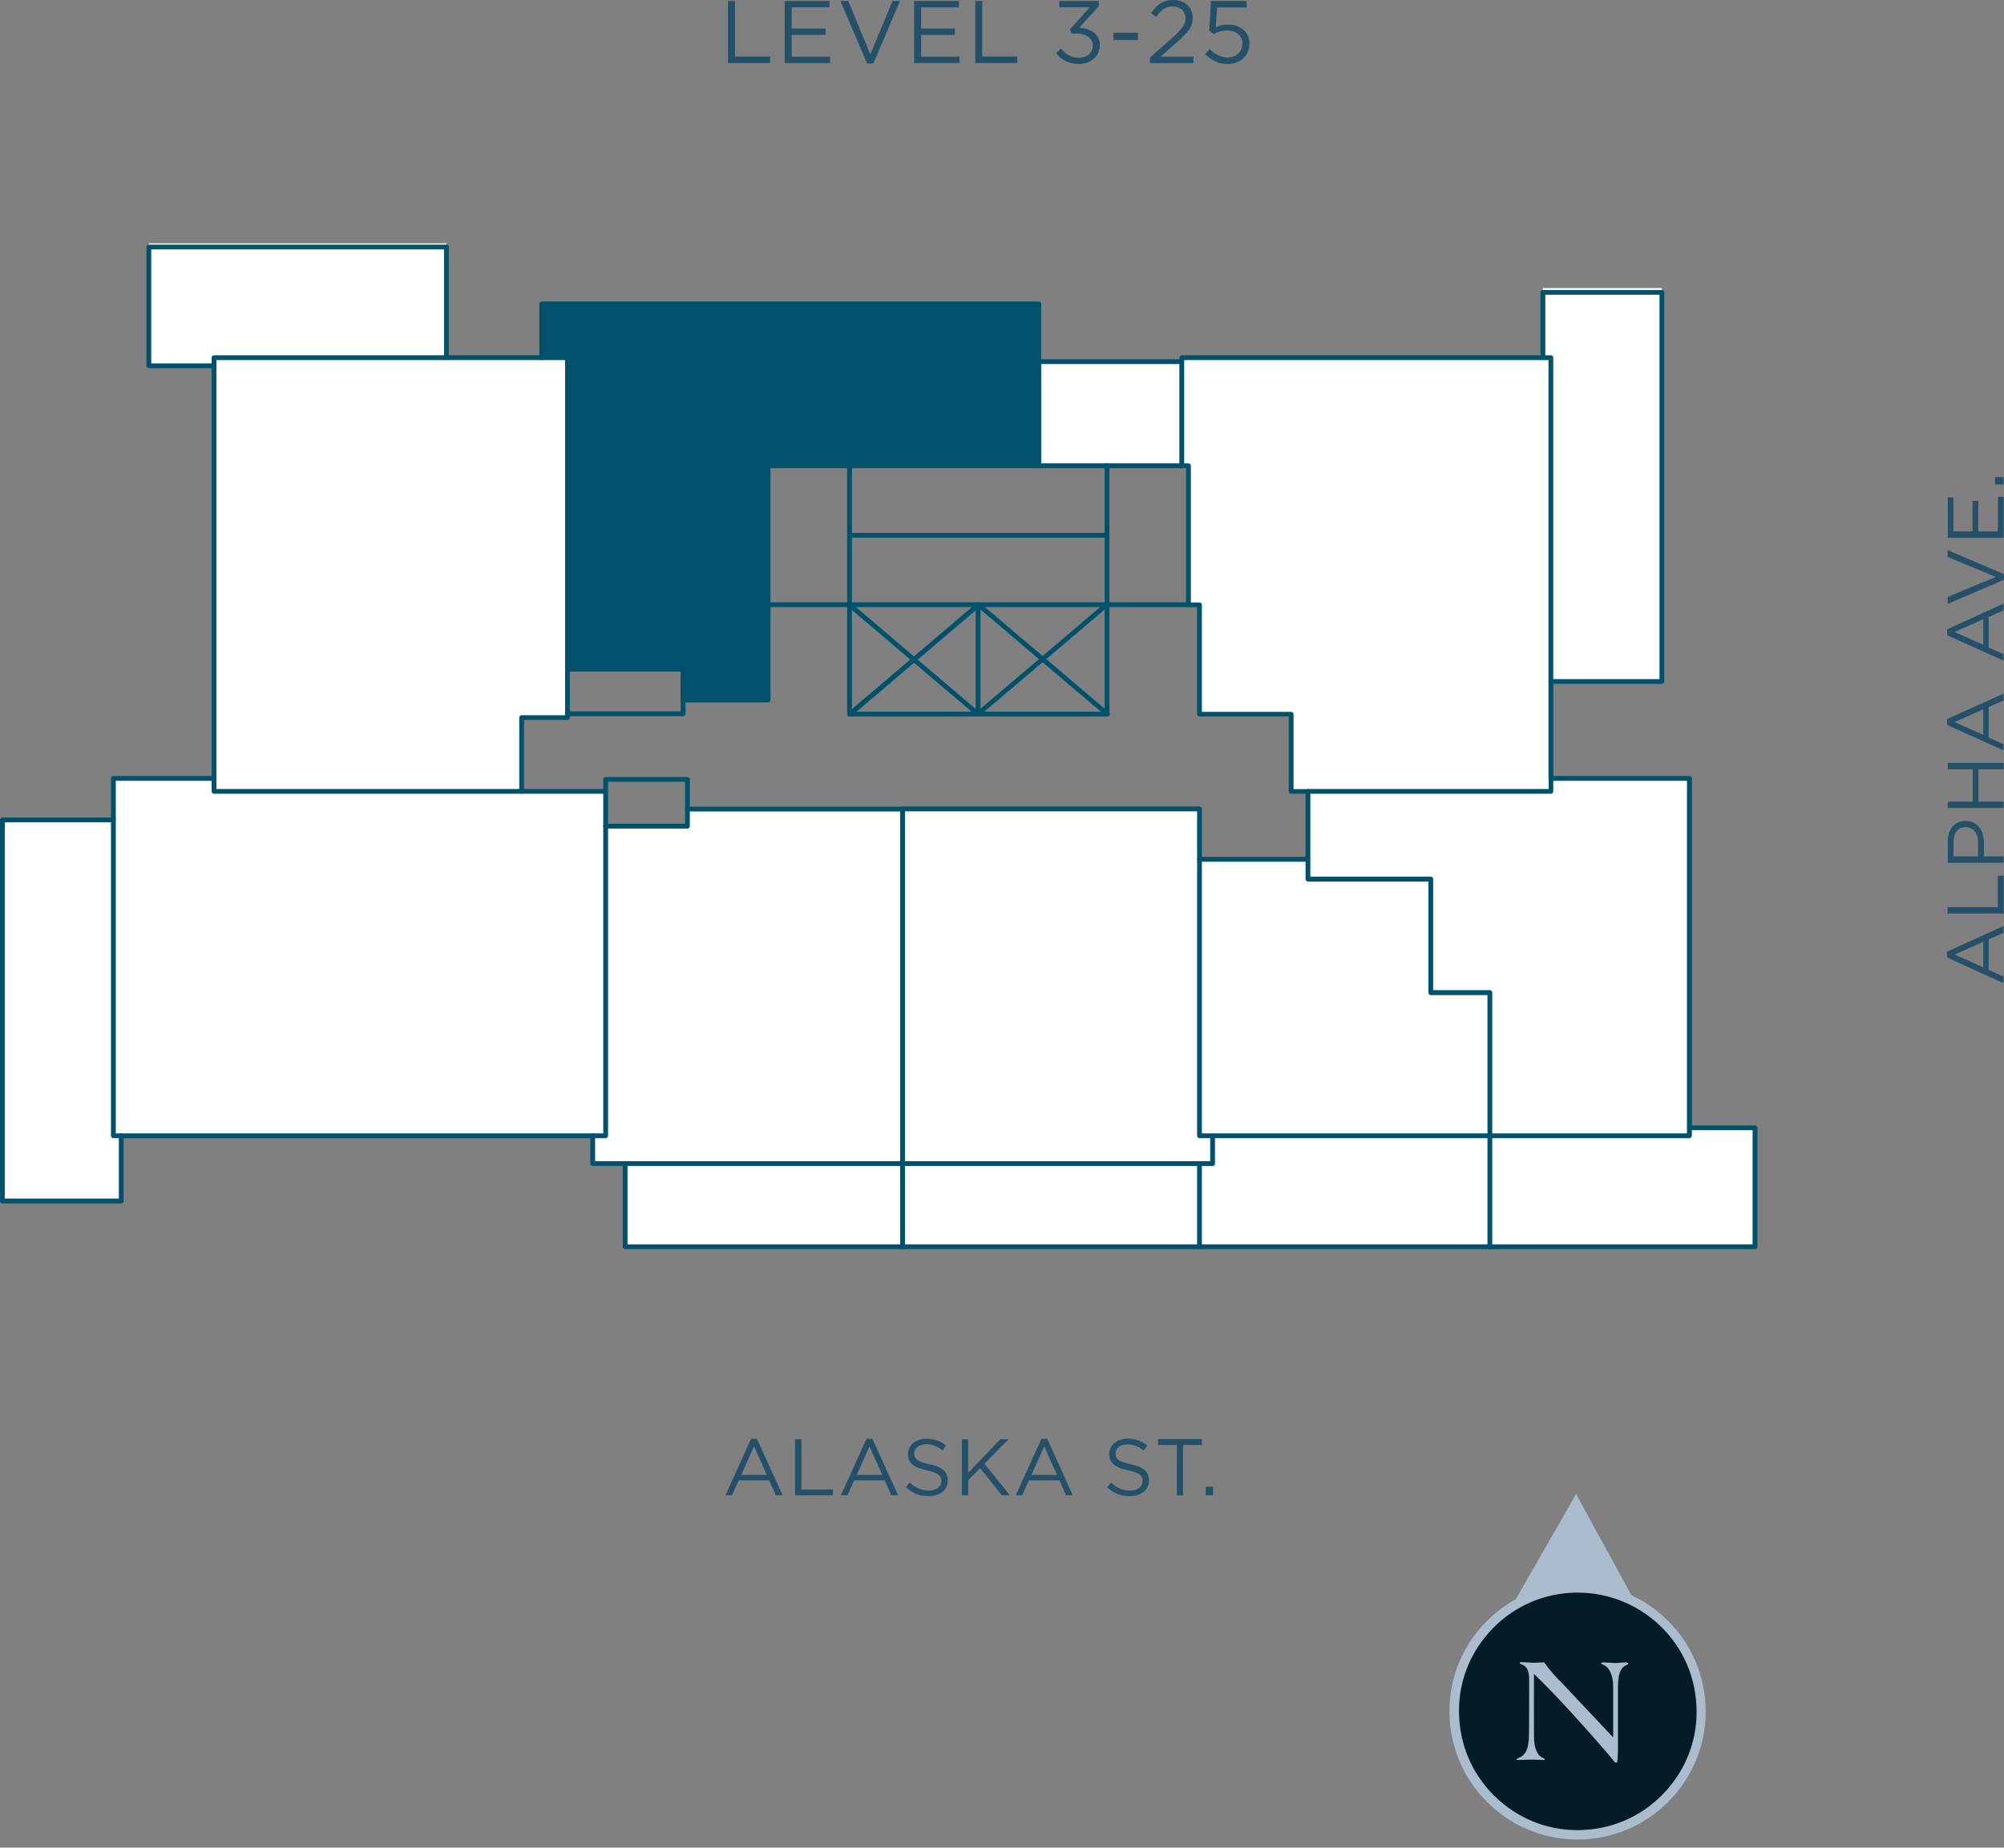 <?xml version="1.0" encoding="utf-8"?>
<!-- Generator: Adobe Illustrator 25.2.0, SVG Export Plug-In . SVG Version: 6.00 Build 0)  -->
<svg version="1.1" id="Layer_1" xmlns="http://www.w3.org/2000/svg" xmlns:xlink="http://www.w3.org/1999/xlink" x="0px" y="0px"
	 viewBox="0 0 125.47 115.71" style="enable-background:new 0 0 125.47 115.71;" xml:space="preserve">
<rect x="0" y="0" width="125.47" height="115.71" fill="#808080" stroke="none"/>
<style type="text/css">
	.st0{fill:#AABCCE;}
	.st1{fill:#041C2A;}
	.st2{enable-background:new    ;}
	.st3{clip-path:url(#SVGID_2_);}
	.st4{fill:#FFFFFF;}
	.st5{fill:#00516B;}
	.st6{fill:#245169;}
</style>
<g>
	<g>
		<g>
			<g>
				<polygon class="st0" points="98.68,93.57 94.85,100.24 102.37,100.32 				"/>
			</g>
			<g>
				<path class="st1" d="M98.86,99.5c4.28,0.05,7.7,3.54,7.65,7.81c-0.05,4.28-3.54,7.7-7.81,7.65c-4.28-0.05-7.7-3.54-7.65-7.81
					C91.08,102.9,94.58,99.45,98.86,99.5"/>
			</g>
		</g>
		<g class="st2">
			<path class="st0" d="M95.74,105.22c-0.01-0.51-0.07-0.86-0.51-1c-0.05-0.02-0.08-0.05-0.08-0.06c0-0.04,0.02-0.07,0.12-0.07
				s0.47,0.04,0.7,0.04c0.24,0,0.51-0.01,0.71-0.02c0.34,0.48,0.73,0.92,1.16,1.34l3.16,3.36v-3.16c0-0.81-0.28-1.2-0.53-1.35
				c-0.12-0.07-0.22-0.07-0.22-0.11c0-0.05,0.06-0.08,0.16-0.08c0.14,0,0.55,0.04,0.73,0.04c0.19,0,0.46-0.04,0.65-0.04
				c0.13,0,0.16,0.05,0.16,0.07s-0.05,0.06-0.14,0.11c-0.24,0.1-0.51,0.35-0.51,1.37v3.83c0,0.51-0.02,0.9-0.1,0.9h-0.02
				c-0.1,0-0.2-0.22-0.8-0.89c-1.16-1.33-2.85-3.24-4.34-4.67v3.85c0,0.96,0.28,1.25,0.48,1.37c0.13,0.08,0.2,0.08,0.2,0.13
				c0,0.02-0.02,0.04-0.07,0.04c-0.11,0-0.42-0.02-0.76-0.02c-0.19,0-0.72,0.02-0.83,0.02c-0.07,0-0.11-0.01-0.11-0.04
				c0-0.06,0.24-0.1,0.37-0.22c0.3-0.26,0.41-0.64,0.41-1.48C95.74,108.49,95.74,105.22,95.74,105.22z"/>
		</g>
	</g>
	<g>
		<g>
			<g>
				<defs>
					
						<rect id="SVGID_1_" x="90.53" y="93.55" transform="matrix(0.999 -0.055 0.055 0.999 -5.623 5.614)" width="16.21" height="21.73"/>
				</defs>
				<clipPath id="SVGID_2_">
					<use xlink:href="#SVGID_1_"  style="overflow:visible;"/>
				</clipPath>
				<g class="st3">
					<path class="st0" d="M98.76,115.2c-1.98,0-3.85-0.71-5.34-2.05c-1.59-1.43-2.54-3.4-2.66-5.53c-0.12-2.14,0.6-4.19,2.04-5.79
						s3.4-2.54,5.53-2.66l0.01,0.29l-0.01-0.29c2.13-0.11,4.19,0.6,5.79,2.04c1.6,1.43,2.54,3.4,2.66,5.53
						c0.12,2.13-0.6,4.19-2.04,5.79c-1.43,1.6-3.4,2.54-5.53,2.66C99.07,115.2,98.92,115.2,98.76,115.2z M98.79,99.74
						c-0.14,0-0.28,0-0.42,0.01c-1.99,0.11-3.81,0.99-5.13,2.47c-1.33,1.48-2,3.38-1.88,5.37c0.11,1.99,0.99,3.81,2.47,5.13
						c1.48,1.33,3.4,2,5.37,1.88c1.99-0.11,3.81-0.99,5.13-2.47c1.33-1.48,2-3.38,1.88-5.37c-0.11-1.99-0.99-3.81-2.47-5.13
						C102.37,100.42,100.62,99.74,98.79,99.74z"/>
				</g>
			</g>
		</g>
	</g>
</g>
<g>
	<g>
		<g>
			<g>
				<g class="st2">
					<g>
						<g>
							<rect x="9.32" y="15.24" class="st4" width="18.63" height="7.67"/>
						</g>
						<g>
							<rect x="65.04" y="22.65" class="st4" width="8.95" height="6.51"/>
						</g>
						<g>
							<rect x="96.6" y="18.04" class="st4" width="7.45" height="24.64"/>
						</g>
						<g>
							<rect x="39.14" y="70.63" class="st4" width="70.74" height="7.45"/>
						</g>
						<g>
							<rect x="0.15" y="51.35" class="st4" width="7.44" height="23.86"/>
						</g>
						<g>
							<polygon class="st4" points="37.92,51.74 37.92,71.13 37.11,71.13 7.59,71.13 7.1,71.13 7.1,51.35 7.1,48.75 13.4,48.75 
								13.4,49.56 32.66,49.56 37.92,49.56 							"/>
						</g>
						<g>
							<polygon class="st4" points="56.51,50.67 56.51,72.87 39.14,72.87 37.11,72.87 37.11,71.13 37.92,71.13 37.92,51.74 
								43.04,51.74 43.04,50.67 							"/>
						</g>
						<g>
							<polygon class="st4" points="75.1,72.87 56.51,72.87 56.51,50.67 75.1,50.67 75.1,53.81 75.1,71.13 75.93,71.13 75.93,72.87 
															"/>
						</g>
						<g>
							<polygon class="st4" points="81.89,55.06 89.58,55.06 89.58,62.17 93.28,62.17 93.28,71.13 75.93,71.13 75.1,71.13 
								75.1,53.81 81.89,53.81 							"/>
						</g>
						<g>
							<polygon class="st4" points="105.77,70.62 105.77,71.13 93.28,71.13 93.28,62.17 89.58,62.17 89.58,55.06 81.88,55.06 
								81.88,53.81 81.88,49.56 97.1,49.56 97.1,48.75 105.77,48.75 							"/>
						</g>
						<g>
							<polygon class="st4" points="97.1,48.75 97.1,49.56 81.89,49.56 80.84,49.56 80.84,44.72 75.1,44.72 75.1,37.87 74.41,37.87 
								74.41,29.17 73.99,29.17 73.99,22.65 73.99,22.4 96.6,22.4 97.1,22.4 97.1,42.68 							"/>
						</g>
						<g>
							<polygon class="st5" points="33.92,19.02 65.04,19.02 65.04,22.65 65.04,29.17 53.19,29.17 48.08,29.17 48.08,37.87 
								48.08,43.84 42.77,43.84 42.77,41.91 35.53,41.91 35.53,22.4 33.92,22.4 							"/>
						</g>
						<g>
							<polygon class="st4" points="35.53,44.7 35.53,44.94 32.66,44.94 32.66,49.56 13.4,49.56 13.4,48.75 13.4,22.91 13.4,22.4 
								27.95,22.4 33.92,22.4 35.53,22.4 35.53,41.91 							"/>
						</g>
						<g>
							<path class="st5" d="M75.93,73.02H56.51c-0.08,0-0.15-0.07-0.15-0.15s0.07-0.15,0.15-0.15h19.26v-1.58
								c0-0.08,0.07-0.15,0.15-0.15s0.15,0.07,0.15,0.15v1.74C76.08,72.95,76.01,73.02,75.93,73.02z"/>
						</g>
						<g>
							<path class="st5" d="M75.1,53.96c-0.08,0-0.15-0.07-0.15-0.15v-3H56.51c-0.08,0-0.15-0.07-0.15-0.15s0.07-0.15,0.15-0.15
								H75.1c0.08,0,0.15,0.07,0.15,0.15v3.15C75.25,53.9,75.18,53.96,75.1,53.96z"/>
						</g>
						<g>
							<path class="st5" d="M53.19,44.87c-0.04,0-0.08-0.02-0.11-0.05c-0.05-0.06-0.05-0.16,0.02-0.21l8.06-6.85
								c0.06-0.05,0.14-0.05,0.2,0l8.07,6.85c0.06,0.05,0.07,0.15,0.02,0.21c-0.05,0.06-0.15,0.07-0.21,0.02l-7.97-6.77l-7.96,6.77
								C53.25,44.86,53.22,44.87,53.19,44.87z"/>
						</g>
						<g>
							<path class="st5" d="M61.24,44.87c-0.04,0-0.07-0.01-0.1-0.04l-8.06-6.85c-0.06-0.05-0.07-0.15-0.02-0.21
								c0.05-0.06,0.15-0.07,0.21-0.02l7.96,6.77l7.97-6.77c0.06-0.05,0.16-0.05,0.21,0.02c0.05,0.06,0.05,0.16-0.02,0.21
								l-8.07,6.85C61.31,44.86,61.27,44.87,61.24,44.87z"/>
						</g>
						<g>
							<path class="st5" d="M61.24,44.87c-0.08,0-0.15-0.07-0.15-0.15v-6.85c0-0.08,0.07-0.15,0.15-0.15s0.15,0.07,0.15,0.15v6.85
								C61.39,44.8,61.32,44.87,61.24,44.87z"/>
						</g>
						<g>
							<path class="st5" d="M73.99,22.8h-8.95c-0.08,0-0.15-0.07-0.15-0.15s0.07-0.15,0.15-0.15h8.95c0.08,0,0.15,0.07,0.15,0.15
								S74.07,22.8,73.99,22.8z"/>
						</g>
						<g>
							<path class="st5" d="M7.59,75.37H0.15C0.07,75.37,0,75.3,0,75.22V51.35c0-0.08,0.07-0.15,0.15-0.15H7.1
								c0.08,0,0.15,0.07,0.15,0.15S7.18,51.5,7.1,51.5H0.3v23.56h7.14v-3.94c0-0.08,0.07-0.15,0.15-0.15s0.15,0.07,0.15,0.15v4.09
								C7.74,75.3,7.67,75.37,7.59,75.37z"/>
						</g>
						<g>
							<path class="st5" d="M109.87,78.23H39.14c-0.08,0-0.15-0.07-0.15-0.15v-5.21c0-0.08,0.07-0.15,0.15-0.15s0.15,0.07,0.15,0.15
								v5.06h70.44v-7.15h-3.95c-0.08,0-0.15-0.07-0.15-0.15s0.07-0.15,0.15-0.15h4.1c0.08,0,0.15,0.07,0.15,0.15v7.45
								C110.02,78.16,109.96,78.23,109.87,78.23z"/>
						</g>
						<g>
							<path class="st5" d="M13.4,23.06H9.32c-0.08,0-0.15-0.07-0.15-0.15v-7.44c0-0.08,0.07-0.15,0.15-0.15h18.63
								c0.08,0,0.15,0.07,0.15,0.15v6.93c0,0.08-0.07,0.15-0.15,0.15s-0.15-0.07-0.15-0.15v-6.78H9.47v7.14h3.94
								c0.08,0,0.15,0.07,0.15,0.15S13.49,23.06,13.4,23.06z"/>
						</g>
						<g>
							<path class="st5" d="M104.05,42.83H97.1c-0.08,0-0.15-0.07-0.15-0.15s0.07-0.15,0.15-0.15h6.8V18.46h-7.15v3.94
								c0,0.08-0.07,0.15-0.15,0.15s-0.15-0.07-0.15-0.15v-4.09c0-0.08,0.07-0.15,0.15-0.15h7.45c0.08,0,0.15,0.07,0.15,0.15v24.37
								C104.2,42.77,104.13,42.83,104.05,42.83z"/>
						</g>
						<g>
							<path class="st5" d="M56.51,78.23c-0.08,0-0.15-0.07-0.15-0.15v-5.21c0-0.08,0.07-0.15,0.15-0.15s0.15,0.07,0.15,0.15v5.21
								C56.66,78.16,56.6,78.23,56.51,78.23z"/>
						</g>
						<g>
							<path class="st5" d="M75.1,78.23c-0.08,0-0.15-0.07-0.15-0.15v-5.21c0-0.08,0.07-0.15,0.15-0.15s0.15,0.07,0.15,0.15v5.21
								C75.25,78.16,75.18,78.23,75.1,78.23z"/>
						</g>
						<g>
							<path class="st5" d="M53.19,38.02c-0.08,0-0.15-0.07-0.15-0.15v-8.71c0-0.08,0.07-0.15,0.15-0.15s0.15,0.07,0.15,0.15v8.71
								C53.34,37.96,53.27,38.02,53.19,38.02z"/>
						</g>
						<g>
							<path class="st5" d="M69.31,38.02c-0.08,0-0.15-0.07-0.15-0.15v-8.71c0-0.08,0.07-0.15,0.15-0.15s0.15,0.07,0.15,0.15v8.71
								C69.46,37.96,69.39,38.02,69.31,38.02z"/>
						</g>
						<g>
							<path class="st5" d="M93.28,78.23c-0.08,0-0.15-0.07-0.15-0.15v-6.95c0-0.08,0.07-0.15,0.15-0.15s0.15,0.07,0.15,0.15v6.95
								C93.43,78.16,93.36,78.23,93.28,78.23z"/>
						</g>
						<g>
							<path class="st5" d="M53.19,38.02h-5.1c-0.08,0-0.15-0.07-0.15-0.15s0.07-0.15,0.15-0.15h5.1c0.08,0,0.15,0.07,0.15,0.15
								S53.27,38.02,53.19,38.02z"/>
						</g>
						<g>
							<path class="st5" d="M74.41,38.02h-5.1c-0.08,0-0.15-0.07-0.15-0.15s0.07-0.15,0.15-0.15h5.1c0.08,0,0.15,0.07,0.15,0.15
								S74.49,38.02,74.41,38.02z"/>
						</g>
						<g>
							<path class="st5" d="M73.99,29.32h-8.95c-0.08,0-0.15-0.07-0.15-0.15s0.07-0.15,0.15-0.15h8.95c0.08,0,0.15,0.07,0.15,0.15
								S74.07,29.32,73.99,29.32z"/>
						</g>
						<g>
							<path class="st5" d="M69.31,44.87H53.19c-0.08,0-0.15-0.07-0.15-0.15v-6.85c0-0.08,0.07-0.15,0.15-0.15h16.12
								c0.08,0,0.15,0.07,0.15,0.15v6.85C69.46,44.8,69.39,44.87,69.31,44.87z M53.34,44.57h15.82v-6.55H53.34V44.57z"/>
						</g>
						<g>
							<path class="st5" d="M81.89,49.71h-1.05c-0.08,0-0.15-0.07-0.15-0.15v-4.69H75.1c-0.08,0-0.15-0.07-0.15-0.15v-6.7h-0.54
								c-0.08,0-0.15-0.07-0.15-0.15v-8.56h-0.27c-0.08,0-0.15-0.07-0.15-0.15V22.4c0-0.08,0.07-0.15,0.15-0.15H97.1
								c0.08,0,0.15,0.07,0.15,0.15v26.35c0,0.08-0.07,0.15-0.15,0.15s-0.15-0.07-0.15-0.15v-26.2H74.14v6.47h0.27
								c0.08,0,0.15,0.07,0.15,0.15v8.56h0.54c0.08,0,0.15,0.07,0.15,0.15v6.7h5.59c0.08,0,0.15,0.07,0.15,0.15v4.69h0.9
								c0.08,0,0.15,0.07,0.15,0.15S81.97,49.71,81.89,49.71z"/>
						</g>
						<g>
							<path class="st5" d="M43.04,50.82c-0.08,0-0.15-0.07-0.15-0.15v-1.71h-4.82v0.6c0,0.08-0.07,0.15-0.15,0.15
								s-0.15-0.07-0.15-0.15v-0.75c0-0.08,0.07-0.15,0.15-0.15h5.12c0.08,0,0.15,0.07,0.15,0.15v1.86
								C43.19,50.75,43.13,50.82,43.04,50.82z"/>
						</g>
						<g>
							<path class="st5" d="M56.51,73.02h-19.4c-0.08,0-0.15-0.07-0.15-0.15v-1.74c0-0.08,0.07-0.15,0.15-0.15s0.15,0.07,0.15,0.15
								v1.59h19.1v-21.9H43.19v0.92c0,0.08-0.07,0.15-0.15,0.15h-5.13c-0.08,0-0.15-0.07-0.15-0.15s0.07-0.15,0.15-0.15h4.98v-0.92
								c0-0.08,0.07-0.15,0.15-0.15h13.47c0.08,0,0.15,0.07,0.15,0.15v22.2C56.66,72.95,56.6,73.02,56.51,73.02z"/>
						</g>
						<g>
							<path class="st5" d="M37.92,71.28H7.1c-0.08,0-0.15-0.07-0.15-0.15V48.75c0-0.08,0.07-0.15,0.15-0.15h6.31
								c0.08,0,0.15,0.07,0.15,0.15s-0.07,0.15-0.15,0.15H7.25v22.08h30.52V49.71h-5.11c-0.08,0-0.15-0.07-0.15-0.15
								s0.07-0.15,0.15-0.15h5.26c0.08,0,0.15,0.07,0.15,0.15v21.57C38.07,71.21,38,71.28,37.92,71.28z"/>
						</g>
						<g>
							<path class="st5" d="M42.77,44.85h-7.23c-0.08,0-0.15-0.07-0.15-0.15s0.07-0.15,0.15-0.15h7.08v-0.71
								c0-0.08,0.07-0.15,0.15-0.15s0.15,0.07,0.15,0.15v0.86C42.92,44.78,42.85,44.85,42.77,44.85z"/>
						</g>
						<g>
							<path class="st5" d="M48.08,43.99h-5.32c-0.08,0-0.15-0.07-0.15-0.15v-1.78h-7.08c-0.08,0-0.15-0.07-0.15-0.15
								s0.07-0.15,0.15-0.15h7.23c0.08,0,0.15,0.07,0.15,0.15v1.78h5.02V29.17c0-0.08,0.07-0.15,0.15-0.15h16.8v-9.84H34.07v3.23
								c0,0.08-0.07,0.15-0.15,0.15s-0.15-0.07-0.15-0.15v-3.38c0-0.08,0.07-0.15,0.15-0.15h31.12c0.08,0,0.15,0.07,0.15,0.15v10.14
								c0,0.08-0.07,0.15-0.15,0.15h-16.8v14.52C48.23,43.92,48.17,43.99,48.08,43.99z"/>
						</g>
						<g>
							<path class="st5" d="M32.66,49.71H13.4c-0.08,0-0.15-0.07-0.15-0.15V22.4c0-0.08,0.07-0.15,0.15-0.15h22.13
								c0.08,0,0.15,0.07,0.15,0.15v22.54c0,0.08-0.07,0.15-0.15,0.15h-2.72v4.47C32.81,49.64,32.74,49.71,32.66,49.71z
								 M13.55,49.41h18.96v-4.47c0-0.08,0.07-0.15,0.15-0.15h2.72V22.55H13.55V49.41z"/>
						</g>
						<g>
							<path class="st5" d="M69.31,33.67H53.19c-0.08,0-0.15-0.07-0.15-0.15s0.07-0.15,0.15-0.15h16.12c0.08,0,0.15,0.07,0.15,0.15
								S69.39,33.67,69.31,33.67z"/>
						</g>
						<g>
							<path class="st5" d="M105.77,71.28H93.28c-0.08,0-0.15-0.07-0.15-0.15s0.07-0.15,0.15-0.15h12.34V48.9h-8.37v0.66
								c0,0.08-0.07,0.15-0.15,0.15H82.04v4.11c0,0.08-0.07,0.15-0.15,0.15s-0.15-0.07-0.15-0.15v-4.26c0-0.08,0.07-0.15,0.15-0.15
								h15.07v-0.66c0-0.08,0.07-0.15,0.15-0.15h8.67c0.08,0,0.15,0.07,0.15,0.15v22.38C105.92,71.21,105.86,71.28,105.77,71.28z"/>
						</g>
						<g>
							<path class="st5" d="M93.28,71.28H75.1c-0.08,0-0.15-0.07-0.15-0.15V53.81c0-0.08,0.07-0.15,0.15-0.15h6.79
								c0.08,0,0.15,0.07,0.15,0.15v1.09h7.54c0.08,0,0.15,0.07,0.15,0.15v6.96h3.55c0.08,0,0.15,0.07,0.15,0.15v8.96
								C93.43,71.21,93.36,71.28,93.28,71.28z M75.25,70.98h17.88v-8.66h-3.55c-0.08,0-0.15-0.07-0.15-0.15v-6.96h-7.54
								c-0.08,0-0.15-0.07-0.15-0.15v-1.09h-6.49V70.98z"/>
						</g>
						<g>
							<path class="st6" d="M45.58,0.06h0.44v3.48h2.19v0.41h-2.63V0.06z"/>
							<path class="st6" d="M51.94,0.46h-2.37v1.33h2.12v0.4h-2.12v1.36h2.4v0.4h-2.84V0.06h2.81V0.46z"/>
							<path class="st6" d="M55.88,0.06h0.47l-1.67,3.92h-0.39l-1.67-3.92h0.49l1.38,3.35L55.88,0.06z"/>
							<path class="st6" d="M60.04,0.46h-2.37v1.33h2.12v0.4h-2.12v1.36h2.4v0.4h-2.84V0.06h2.81V0.46z"/>
							<path class="st6" d="M61.06,0.06h0.44v3.48h2.19v0.41h-2.63V0.06z"/>
							<path class="st6" d="M66.32,0.45V0.06h2.48v0.32l-1.22,1.35c0.68,0.06,1.28,0.38,1.28,1.1c0,0.7-0.58,1.18-1.3,1.18
								c-0.65,0-1.13-0.28-1.45-0.69l0.32-0.28c0.3,0.37,0.66,0.58,1.14,0.58c0.47,0,0.85-0.3,0.85-0.76c0-0.49-0.44-0.76-1.09-0.76
								h-0.25l-0.09-0.26l1.23-1.38H66.32z"/>
							<path class="st6" d="M69.71,2.5V2.05h1.54V2.5H69.71z"/>
							<path class="st6" d="M72.39,1.06l-0.32-0.23C72.42,0.31,72.78,0,73.47,0c0.71,0,1.21,0.47,1.21,1.11
								c0,0.57-0.3,0.92-0.98,1.52l-1.04,0.92h2.06v0.4H72V3.6l1.41-1.24c0.59-0.53,0.81-0.83,0.81-1.22c0-0.46-0.36-0.74-0.78-0.74
								C72.99,0.39,72.7,0.63,72.39,1.06z"/>
							<path class="st6" d="M75.82,0.06h2.24v0.41h-1.86l-0.08,1.24c0.23-0.1,0.44-0.17,0.77-0.17c0.75,0,1.34,0.45,1.34,1.19
								c0,0.77-0.58,1.28-1.39,1.28c-0.56,0-1.04-0.27-1.39-0.62l0.29-0.32c0.34,0.33,0.71,0.53,1.11,0.53
								c0.56,0,0.94-0.37,0.94-0.87c0-0.49-0.39-0.82-0.97-0.82c-0.33,0-0.59,0.1-0.82,0.22l-0.29-0.19L75.82,0.06z"/>
						</g>
						<g>
							<path class="st6" d="M49,93.64h-0.43l-0.41-0.93h-1.91l-0.42,0.93h-0.41l1.6-3.53h0.37L49,93.64z M47.21,90.58l-0.8,1.79h1.6
								L47.21,90.58z"/>
							<path class="st6" d="M49.78,90.14h0.4v3.14h1.97v0.37h-2.37V90.14z"/>
							<path class="st6" d="M56.23,93.64H55.8l-0.41-0.93h-1.91l-0.42,0.93h-0.41l1.6-3.53h0.37L56.23,93.64z M54.44,90.58
								l-0.8,1.79h1.6L54.44,90.58z"/>
							<path class="st6" d="M58.2,91.7c0.78,0.17,1.14,0.46,1.14,1c0,0.61-0.5,1-1.2,1c-0.56,0-1.01-0.18-1.43-0.56l0.25-0.29
								c0.37,0.33,0.72,0.5,1.2,0.5c0.47,0,0.78-0.25,0.78-0.6c0-0.33-0.18-0.51-0.91-0.67c-0.81-0.18-1.18-0.44-1.18-1.02
								c0-0.56,0.49-0.96,1.15-0.96c0.51,0,0.88,0.15,1.23,0.43L59,90.83c-0.33-0.27-0.65-0.38-1.01-0.38
								c-0.46,0-0.75,0.25-0.75,0.57C57.24,91.35,57.43,91.54,58.2,91.7z"/>
							<path class="st6" d="M63.22,93.64h-0.5l-1.35-1.7l-0.75,0.76v0.94h-0.4v-3.5h0.4v2.09l2.01-2.09h0.51l-1.5,1.53L63.22,93.64z
								"/>
							<path class="st6" d="M67.16,93.64h-0.42l-0.41-0.93h-1.91l-0.42,0.93H63.6l1.6-3.53h0.37L67.16,93.64z M65.38,90.58
								l-0.8,1.79h1.6L65.38,90.58z"/>
							<path class="st6" d="M70.8,91.7c0.78,0.17,1.14,0.46,1.14,1c0,0.61-0.5,1-1.2,1c-0.56,0-1.01-0.18-1.43-0.56l0.25-0.29
								c0.37,0.33,0.72,0.5,1.2,0.5c0.47,0,0.78-0.25,0.78-0.6c0-0.33-0.18-0.51-0.91-0.67c-0.81-0.18-1.18-0.44-1.18-1.02
								c0-0.56,0.49-0.96,1.15-0.96c0.51,0,0.88,0.15,1.23,0.43l-0.23,0.31c-0.33-0.27-0.65-0.38-1.01-0.38
								c-0.46,0-0.75,0.25-0.75,0.57C69.84,91.35,70.02,91.54,70.8,91.7z"/>
							<path class="st6" d="M74.08,93.64h-0.4v-3.14h-1.18v-0.37h2.75v0.37h-1.18V93.64z"/>
							<path class="st6" d="M75.49,93.64v-0.53h0.46v0.53H75.49z"/>
						</g>
						<g>
							<path class="st6" d="M125.44,57.99v0.43l-0.93,0.41v1.91l0.93,0.42v0.41l-3.53-1.6v-0.37L125.44,57.99z M122.38,59.78
								l1.79,0.8v-1.6L122.38,59.78z"/>
							<path class="st6" d="M121.94,57.21v-0.4h3.14v-1.97h0.37v2.37H121.94z"/>
							<path class="st6" d="M124.21,52.78v0.85h1.24v0.4h-3.5v-1.31c0-0.79,0.42-1.31,1.12-1.31
								C123.82,51.4,124.21,52.03,124.21,52.78z M122.31,52.74v0.89h1.54v-0.87c0-0.58-0.31-0.96-0.78-0.96
								C122.57,51.8,122.31,52.18,122.31,52.74z"/>
							<path class="st6" d="M123.87,50.2h1.58v0.4h-3.5v-0.4h1.56v-2.02h-1.56v-0.4h3.5v0.4h-1.58V50.2z"/>
							<path class="st6" d="M125.44,43.44v0.43l-0.93,0.41v1.91l0.93,0.42V47l-3.53-1.6v-0.37L125.44,43.44z M122.38,45.22l1.79,0.8
								v-1.6L122.38,45.22z"/>
							<path class="st6" d="M125.44,37.8v0.43l-0.93,0.41v1.91l0.93,0.42v0.41l-3.53-1.6v-0.37L125.44,37.8z M122.38,39.58l1.79,0.8
								v-1.6L122.38,39.58z"/>
							<path class="st6" d="M121.94,34.88v-0.43l3.53,1.51v0.35l-3.53,1.51v-0.44l3.02-1.25L121.94,34.88z"/>
							<path class="st6" d="M122.3,31.14v2.14h1.2v-1.91h0.36v1.91h1.23v-2.16h0.36v2.56h-3.5v-2.53H122.3z"/>
							<path class="st6" d="M125.44,30.34h-0.53v-0.46h0.53V30.34z"/>
						</g>
					</g>
				</g>
			</g>
		</g>
	</g>
</g>
</svg>
